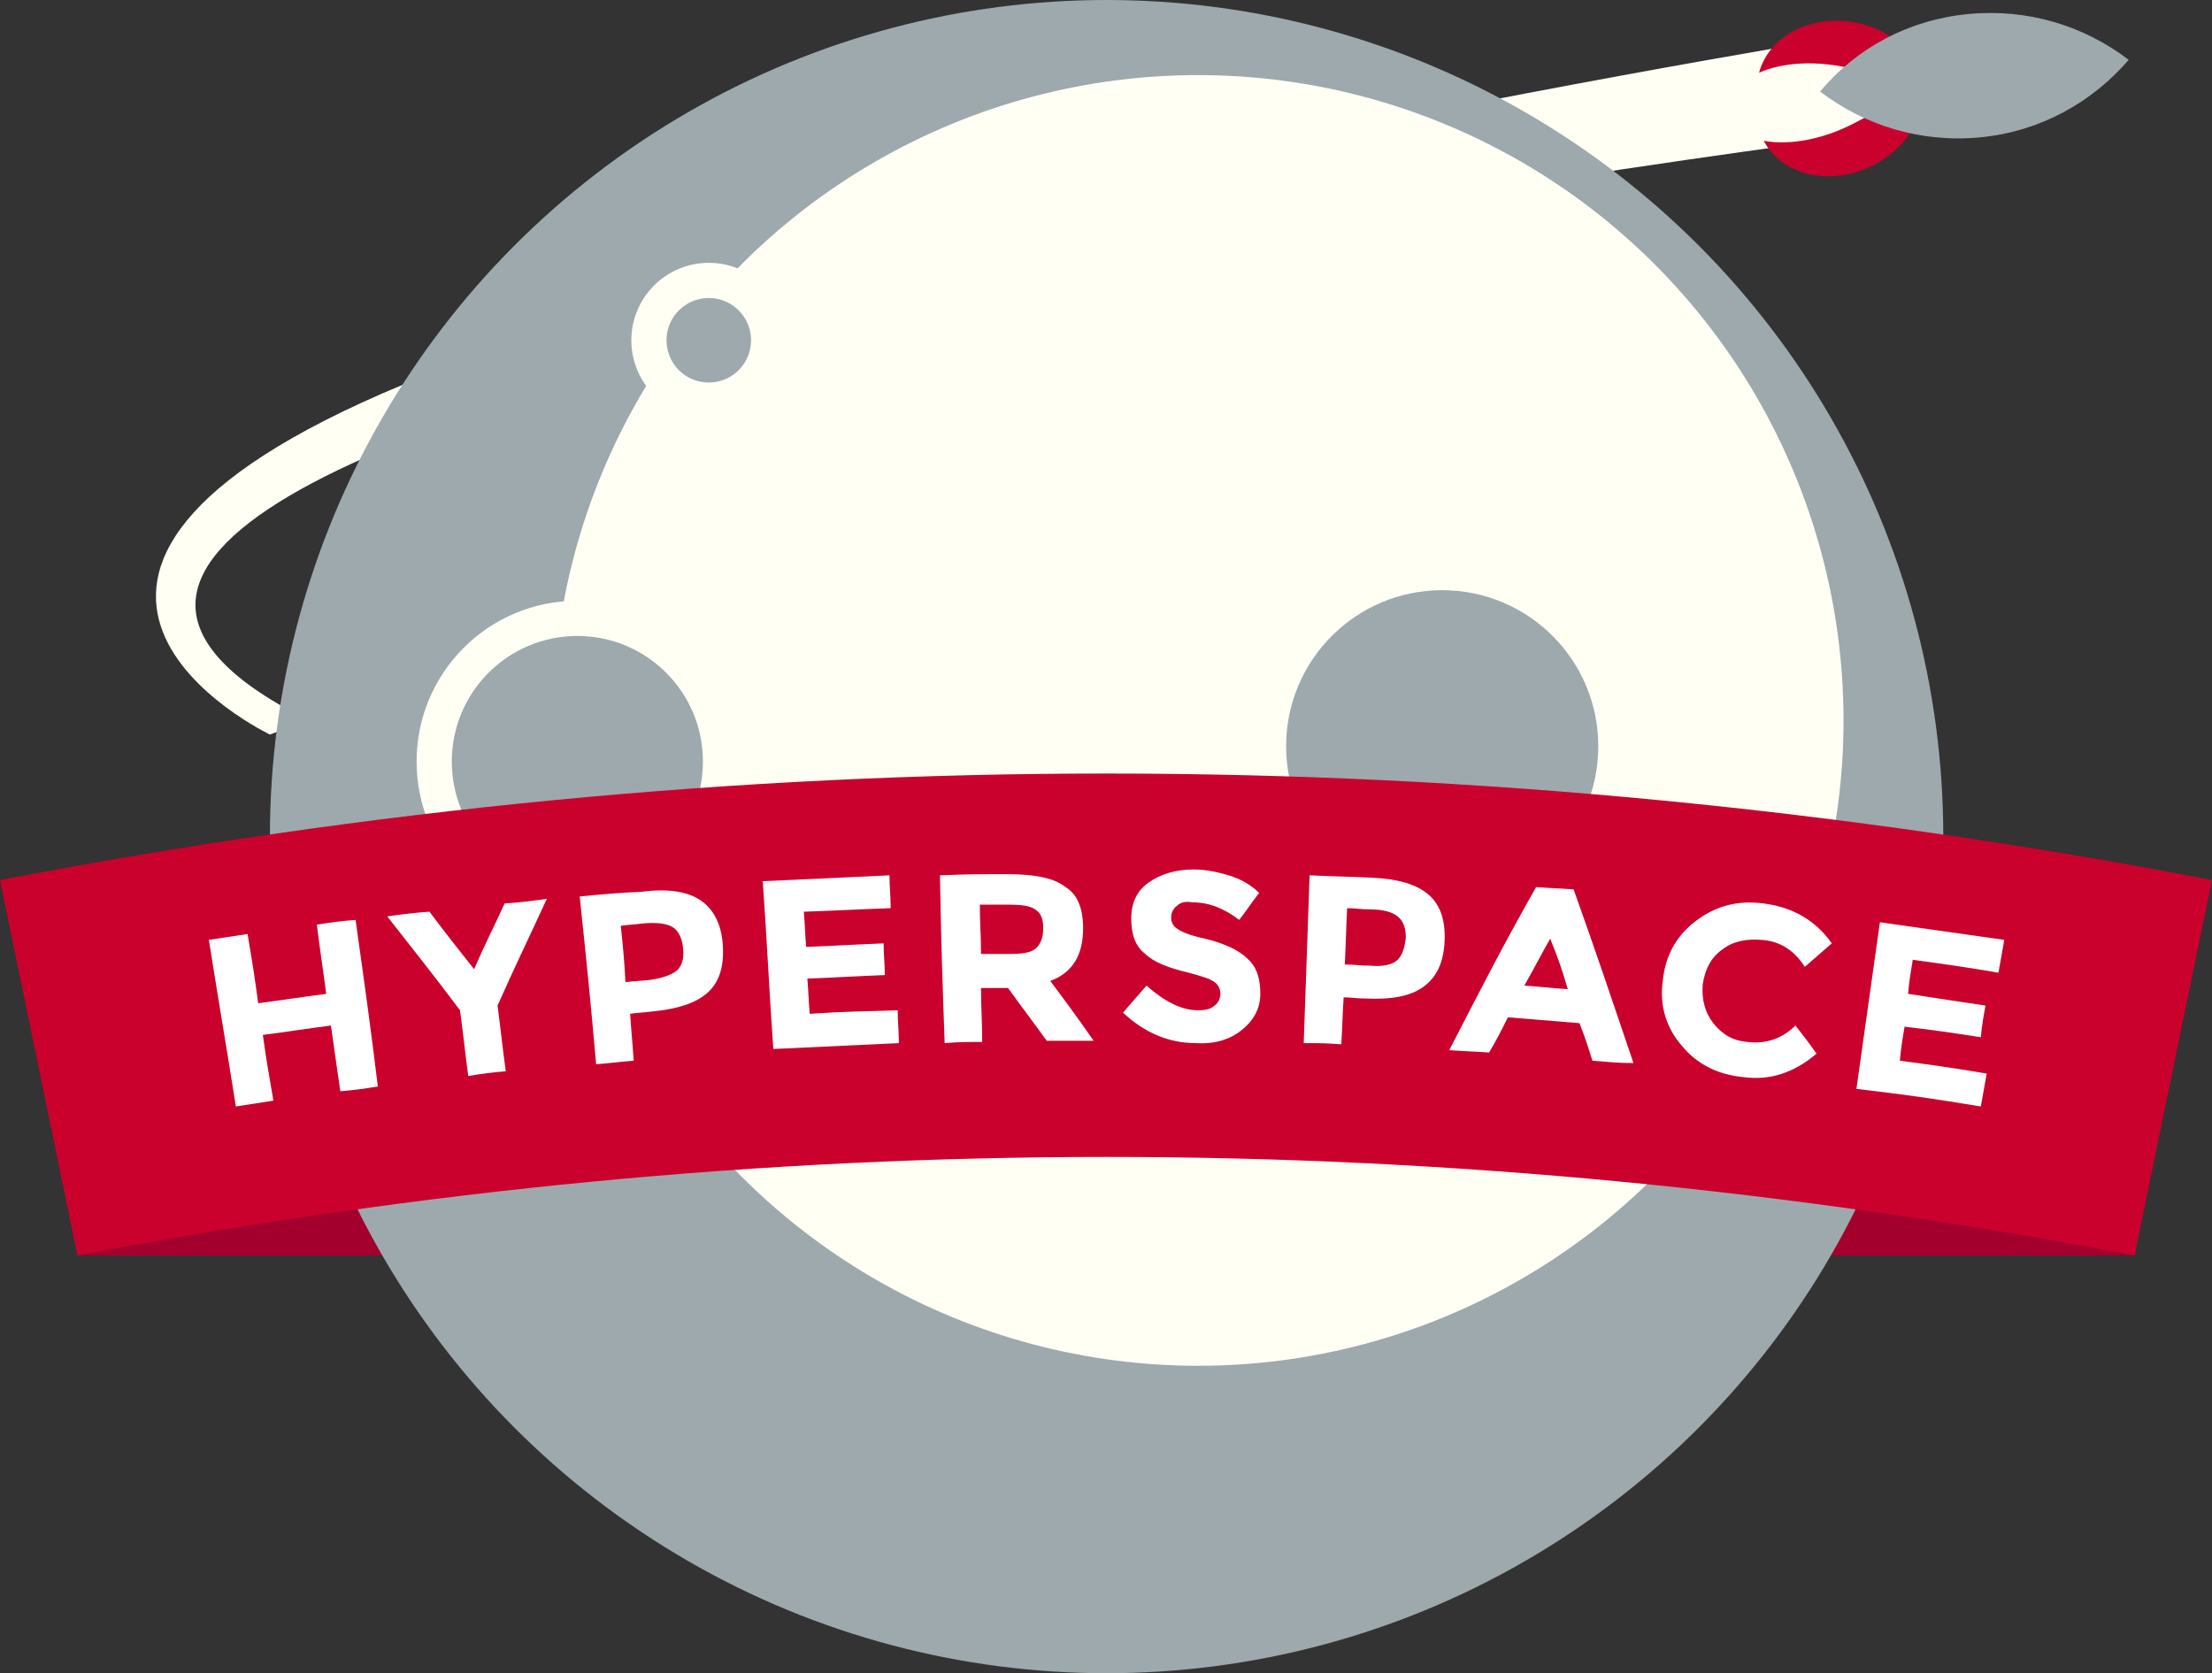 <?xml version="1.0" encoding="utf-8"?>
<!-- Generator: Adobe Illustrator 19.2.0, SVG Export Plug-In . SVG Version: 6.00 Build 0)  -->
<svg version="1.1" id="Layer_1" xmlns="http://www.w3.org/2000/svg" xmlns:xlink="http://www.w3.org/1999/xlink" x="0px" y="0px"
	 viewBox="0 0 188.5 142.6" style="enable-background:new 0 0 188.5 142.6;" xml:space="preserve">
<rect x="0" y="0" width="188.5" height="142.6" fill="#333333" stroke="none"/>
<style type="text/css">
	.st0{fill:#A4002D;}
	.st1{fill:#FFFFF4;}
	.st2{fill:#9DA9AC;}
	.st3{fill:#9DA9AC;stroke:#FFFFF4;stroke-width:3;stroke-miterlimit:10;}
	.st4{fill:#CA002D;}
	.st5{fill:#FFFFFF;}
</style>
<rect x="154.4" y="97.8" class="st0" width="27.6" height="9.2"/>
<rect x="6.9" y="97.8" class="st0" width="28.3" height="9.2"/>
<path class="st1" d="M23,62.6c0,0-28.1-13.4,11.3-29.8S159.1,2.8,159.1,2.8l1.6,8.5c0,0-188.1,23.3-134.4,50.1"/>
<circle class="st2" cx="94.3" cy="71.3" r="71.3"/>
<circle class="st1" cx="102.1" cy="61.4" r="55"/>
<circle class="st3" cx="60.4" cy="29" r="5.1"/>
<circle class="st3" cx="49.2" cy="64.9" r="12.2"/>
<circle class="st3" cx="122.9" cy="63.6" r="14.8"/>
<g>
	<path class="st4" d="M181.9,107C123.3,95.8,65.3,95.8,6.6,107C4.4,96.3,2.2,85.7,0,75c63-12.1,125.6-12.1,188.5,0
		C186.3,85.7,184.1,96.3,181.9,107z"/>
</g>
<g>
	<g>
		<path class="st5" d="M27,78.8c1.3-0.2,2-0.3,3.3-0.4c0.8,5.7,1.2,8.5,1.9,14.2c-1.3,0.2-1.9,0.3-3.2,0.4c-0.3-2.2-0.5-3.4-0.8-5.6
			c-2.3,0.3-3.5,0.5-5.8,0.8c0.3,2.2,0.5,3.3,0.9,5.6c-1.3,0.2-1.9,0.3-3.2,0.5c-0.9-5.7-1.4-8.5-2.3-14.2c1.3-0.2,2-0.3,3.3-0.5
			c0.4,2.4,0.6,3.6,0.9,5.9c2.3-0.3,3.5-0.5,5.8-0.8C27.5,82.4,27.3,81.2,27,78.8z"/>
		<path class="st5" d="M43.1,91.3c-1.3,0.1-1.9,0.2-3.2,0.4c-0.3-2.3-0.4-3.4-0.7-5.6c-2.4-3.2-3.7-4.8-6.2-8
			c1.4-0.2,2.2-0.3,3.6-0.4c1.5,2,2.3,3,3.8,4.9c1-2.3,1.6-3.4,2.6-5.6c1.4-0.1,2.2-0.2,3.6-0.4c-1.7,3.7-2.6,5.5-4.2,9.1
			C42.7,88,42.8,89.1,43.1,91.3z"/>
		<path class="st5" d="M59.8,76.8c1.1,0.8,1.7,2.1,1.8,3.8c0.1,1.8-0.3,3.1-1.3,4c-1,0.9-2.6,1.4-4.7,1.6c-0.8,0.1-1.2,0.1-1.9,0.2
			c0.1,1.6,0.2,2.4,0.3,4c-1.3,0.1-1.9,0.2-3.2,0.3c-0.5-5.7-0.8-8.6-1.4-14.3c2.1-0.2,3.2-0.3,5.3-0.4C57,75.7,58.7,76,59.8,76.8z
			 M57.8,82.6c0.4-0.5,0.5-1.1,0.4-1.9c-0.1-0.8-0.4-1.4-0.9-1.7c-0.5-0.3-1.4-0.4-2.5-0.3c-0.8,0.1-1.1,0.1-1.9,0.2
			c0.2,1.9,0.3,2.9,0.4,4.8c0.9-0.1,1.3-0.1,2.2-0.2C56.7,83.3,57.4,83,57.8,82.6z"/>
		<path class="st5" d="M75.8,74.6c0,1.1,0.1,1.7,0.1,2.8c-3,0.1-4.4,0.2-7.4,0.3c0.1,1.2,0.1,1.8,0.2,3c2.6-0.1,4-0.2,6.6-0.3
			c0,1.1,0.1,1.6,0.1,2.7c-2.6,0.1-3.9,0.2-6.6,0.3c0.1,1.2,0.1,1.8,0.2,3c3-0.2,4.5-0.2,7.5-0.3c0,1.1,0.1,1.7,0.1,2.8
			c-4.3,0.2-6.4,0.3-10.7,0.5c-0.4-5.7-0.5-8.6-0.9-14.3C69.3,74.9,71.5,74.8,75.8,74.6z"/>
		<path class="st5" d="M92.3,79.1c0,2.3-0.9,3.8-2.8,4.5c1.5,2,2.3,3.1,3.7,5.1c-1.6,0-2.4,0-4,0c-1.3-1.8-2-2.7-3.3-4.5
			c-0.9,0-1.4,0-2.3,0c0,1.8,0.1,2.7,0.1,4.6c-1.3,0-1.9,0-3.2,0.1c-0.2-5.7-0.3-8.6-0.4-14.3c2.3-0.1,3.4-0.1,5.7-0.1
			c2.3,0,4,0.3,5,1.1C91.8,76.2,92.3,77.4,92.3,79.1z M88.3,80.8c0.4-0.4,0.6-0.9,0.6-1.7c0-0.8-0.2-1.3-0.7-1.6
			c-0.4-0.3-1.2-0.4-2.2-0.4c-1,0-1.5,0-2.5,0c0,1.7,0.1,2.5,0.1,4.2c1,0,1.4,0,2.4,0C87.1,81.3,87.9,81.2,88.3,80.8z"/>
		<path class="st5" d="M100.3,77.2c-0.3,0.2-0.5,0.6-0.5,1c0,0.4,0.2,0.8,0.6,1c0.4,0.3,1.3,0.6,2.7,0.9c1.4,0.4,2.5,0.9,3.2,1.6
			c0.8,0.7,1.1,1.7,1.1,3c0,1.3-0.6,2.3-1.6,3.1s-2.3,1.2-3.9,1.1c-2.3,0-4.4-0.9-6.2-2.6c0.8-0.9,1.2-1.4,2-2.3
			c1.6,1.4,3,2.1,4.4,2.1c0.6,0,1.1-0.1,1.4-0.4c0.3-0.2,0.5-0.6,0.5-1c0-0.4-0.2-0.8-0.5-1c-0.4-0.3-1.1-0.5-2.2-0.8
			c-1.7-0.4-3-0.9-3.7-1.6c-0.8-0.6-1.2-1.6-1.2-3c0-1.4,0.5-2.4,1.5-3.1c1-0.7,2.3-1.1,3.8-1.1c1,0,2,0.2,3,0.5
			c1,0.3,1.9,0.8,2.6,1.5c-0.7,0.9-1,1.4-1.7,2.3c-1.3-1-2.6-1.5-4-1.5C101,76.8,100.6,76.9,100.3,77.2z"/>
		<path class="st5" d="M121.8,76.3c1,0.9,1.4,2.3,1.3,4c-0.1,1.8-0.7,3-1.8,3.8c-1.1,0.8-2.7,1.1-4.9,1c-0.8,0-1.2-0.1-1.9-0.1
			c-0.1,1.6-0.1,2.4-0.2,4c-1.3-0.1-1.9-0.1-3.2-0.1c0.2-5.7,0.3-8.6,0.5-14.3c2.1,0.1,3.2,0.1,5.3,0.2
			C119.2,74.9,120.8,75.4,121.8,76.3z M119.1,81.8c0.4-0.4,0.6-1,0.7-1.9c0-0.8-0.2-1.4-0.7-1.8c-0.5-0.4-1.3-0.6-2.4-0.6
			c-0.8,0-1.1-0.1-1.9-0.1c-0.1,1.9-0.1,2.9-0.2,4.8c0.9,0,1.3,0.1,2.2,0.1C117.9,82.4,118.7,82.2,119.1,81.8z"/>
		<path class="st5" d="M135.7,90.4c-0.4-1.3-0.6-1.9-1.1-3.2c-2.4-0.2-3.7-0.3-6.1-0.5c-0.6,1.2-0.9,1.8-1.6,3
			c-1.4-0.1-2.1-0.1-3.4-0.2c2.9-5.6,4.3-8.4,7.4-13.9c1.3,0.1,1.9,0.1,3.2,0.2c2.1,5.9,3.1,8.9,5.1,14.8
			C137.8,90.6,137.1,90.5,135.7,90.4z M132.1,80c-0.9,1.6-1.3,2.4-2.2,4c1.5,0.1,2.2,0.2,3.7,0.3C133.1,82.6,132.8,81.7,132.1,80z"
			/>
		<path class="st5" d="M148.9,88.8c1.6,0.2,3-0.3,4.1-1.4c0.7,0.9,1.1,1.4,1.8,2.4c-1.9,1.6-3.9,2.3-6.2,2c-2.2-0.2-4-1.1-5.3-2.7
			c-1.3-1.5-1.9-3.4-1.6-5.5c0.2-2.1,1.1-3.8,2.8-5.1c1.7-1.3,3.6-1.8,5.8-1.5c2.4,0.3,4.4,1.4,5.8,3.4c-0.9,0.8-1.4,1.2-2.3,2
			c-0.9-1.4-2.1-2.2-3.7-2.3c-1.2-0.1-2.4,0.1-3.3,0.8c-1,0.7-1.5,1.7-1.7,3c-0.1,1.3,0.2,2.4,0.9,3.3
			C146.8,88.2,147.7,88.7,148.9,88.8z"/>
		<path class="st5" d="M170.8,80.1c-0.2,1.1-0.3,1.7-0.5,2.8c-2.9-0.5-4.4-0.7-7.3-1.1c-0.2,1.2-0.3,1.8-0.4,2.9
			c2.6,0.4,3.9,0.6,6.6,1c-0.2,1.1-0.3,1.6-0.4,2.7c-2.6-0.4-3.9-0.6-6.5-0.9c-0.2,1.2-0.3,1.8-0.4,2.9c3,0.4,4.5,0.6,7.4,1.1
			c-0.2,1.1-0.3,1.7-0.5,2.8c-4.2-0.7-6.4-1-10.6-1.5c0.8-5.7,1.2-8.5,2-14.2C164.4,79.2,166.6,79.5,170.8,80.1z"/>
	</g>
</g>
<path class="st4" d="M158,5.9c2.7,0.6,4.9,1.8,6.3,3.2c0.3-3.1-2.1-6.2-5.8-7.1c-3.9-0.9-7.7,0.9-8.6,4.2
	C151.9,5.3,154.9,5.1,158,5.9z"/>
<path class="st4" d="M158.2,10.4c2.4-1.2,4.3-2.9,5.4-4.6c1.1,3-0.6,6.6-4,8.3c-3.6,1.8-7.7,0.9-9.3-2.1
	C152.5,12.4,155.4,11.9,158.2,10.4z"/>
<path class="st2" d="M155.1,7.8c3.8,2.9,8.6,4.4,13.7,3.9s9.5-3,12.6-6.6c-3.8-2.9-8.6-4.4-13.7-3.9S158.2,4.1,155.1,7.8z"/>
</svg>
